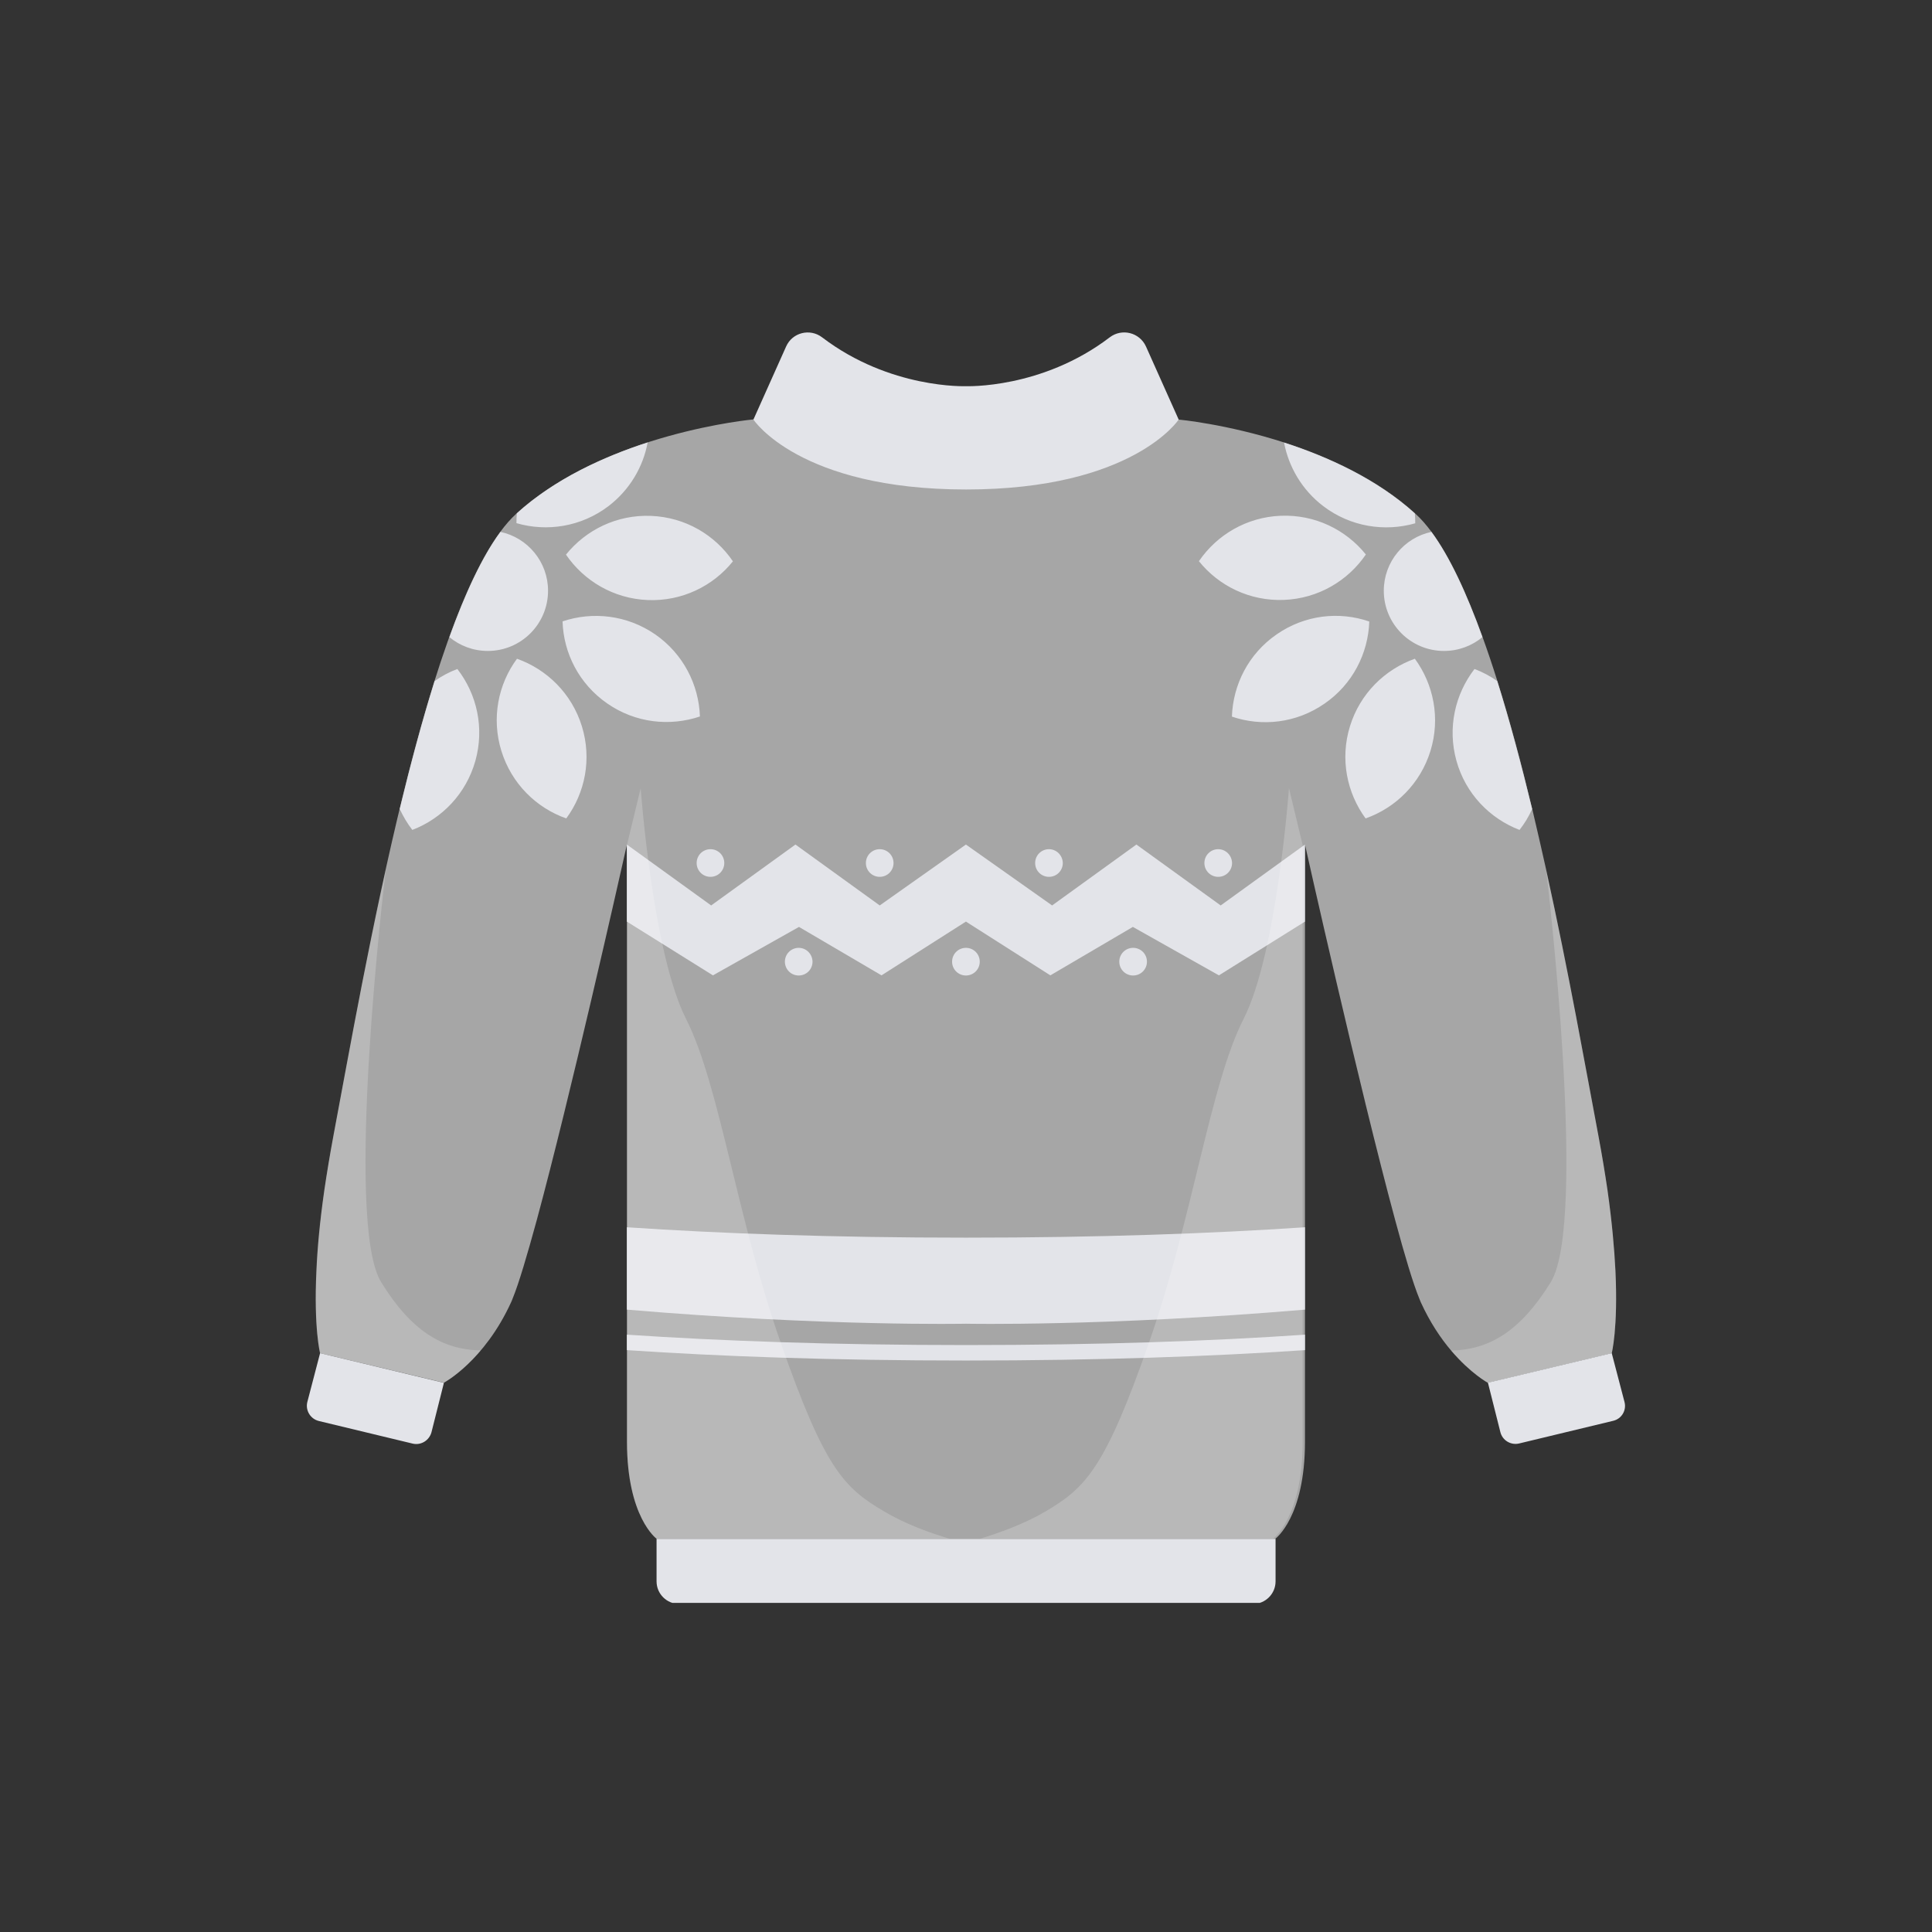 <svg xmlns="http://www.w3.org/2000/svg" xmlns:xlink="http://www.w3.org/1999/xlink" width="500" zoomAndPan="magnify" viewBox="0 0 375 375" height="500" preserveAspectRatio="xMidYMid meet" version="1.0"><rect x="0" y="0" width="375" height="375" fill="#333333" stroke="none"/><defs><filter x="0%" y="0%" width="100%" height="100%" id="6e3ae57474"><feColorMatrix values="0 0 0 0 1 0 0 0 0 1 0 0 0 0 1 0 0 0 1 0" color-interpolation-filters="sRGB"/></filter><clipPath id="09139400a2"><path d="M 59.234 262 L 87 262 L 87 281 L 59.234 281 Z M 59.234 262 " clip-rule="nonzero"/></clipPath><clipPath id="6acc142505"><path d="M 127 298 L 248 298 L 248 311.117 L 127 311.117 Z M 127 298 " clip-rule="nonzero"/></clipPath><clipPath id="90a6fc16bb"><path d="M 288 262 L 315.734 262 L 315.734 281 L 288 281 Z M 288 262 " clip-rule="nonzero"/></clipPath><mask id="d1f7a4b559"><g filter="url(#6e3ae57474)"><rect x="-37.5" width="450" fill="#000000" y="-37.5" height="450" fill-opacity="0.2"/></g></mask><clipPath id="3e3c2afe37"><path d="M 0.68 0.879 L 131.961 0.879 L 131.961 146.801 L 0.68 146.801 Z M 0.68 0.879 " clip-rule="nonzero"/></clipPath><clipPath id="6798c72463"><rect x="0" width="132" y="0" height="147"/></clipPath><mask id="4cab6b3ccc"><g filter="url(#6e3ae57474)"><rect x="-37.5" width="450" fill="#000000" y="-37.5" height="450" fill-opacity="0.2"/></g></mask><clipPath id="53d8574978"><path d="M 0.52 0.48 L 32.922 0.48 L 32.922 100.559 L 0.52 100.559 Z M 0.52 0.48 " clip-rule="nonzero"/></clipPath><clipPath id="035baf4897"><rect x="0" width="33" y="0" height="101"/></clipPath><mask id="356567b6fc"><g filter="url(#6e3ae57474)"><rect x="-37.5" width="450" fill="#000000" y="-37.5" height="450" fill-opacity="0.2"/></g></mask><clipPath id="77bbf4e9dc"><path d="M 1 0.48 L 33.602 0.48 L 33.602 100.559 L 1 100.559 Z M 1 0.48 " clip-rule="nonzero"/></clipPath><clipPath id="323bdfcc90"><rect x="0" width="34" y="0" height="101"/></clipPath></defs><path fill="#a6a6a6" d="M 313.555 246.656 C 313.344 242.406 312.891 237.199 312.016 231.012 C 311.535 227.746 310.953 224.188 310.234 220.363 C 307.926 208.145 304.5 188.73 300.117 168.867 C 300.117 168.84 300.117 168.84 300.117 168.84 C 299.238 164.91 298.336 160.953 297.406 157.023 C 295.336 148.391 293.078 139.918 290.637 132.191 C 289.707 129.215 288.75 126.375 287.766 123.664 C 284.688 115.141 281.395 108.023 277.859 103.242 C 276.824 101.859 275.789 100.664 274.727 99.711 C 274.699 99.684 274.699 99.684 274.676 99.656 C 267.266 92.938 257.73 88.637 249.285 85.898 C 238.078 82.289 228.781 81.438 228.781 81.438 L 187.484 87.176 L 146.215 81.41 C 146.215 81.41 117.477 84.016 100.242 99.684 C 83.004 115.352 70.469 190.035 64.734 220.336 C 64.016 224.188 63.434 227.719 62.953 230.984 C 62.051 237.199 61.598 242.379 61.414 246.629 C 60.883 257.836 62.129 262.645 62.129 262.645 L 86.164 268.379 C 86.164 268.379 94 264.211 99.23 252.711 C 99.34 252.496 99.418 252.258 99.523 251.992 C 100.691 249.152 102.312 243.68 104.199 236.773 C 110.707 212.715 120 171.418 121.488 164.805 L 121.516 164.723 C 121.648 164.191 121.699 163.898 121.699 163.898 C 121.699 163.898 121.699 163.926 121.699 163.953 L 121.699 279.852 C 121.699 294.484 127.438 298.656 127.438 298.656 L 247.559 298.656 C 247.559 298.656 253.293 294.484 253.293 279.852 L 253.293 238.211 C 253.293 204.668 253.293 163.926 253.293 163.926 C 253.293 163.926 263.707 210.59 270.797 236.801 C 272.656 243.707 274.301 249.18 275.473 252.02 C 275.578 252.285 275.684 252.523 275.762 252.738 C 277.57 256.695 279.668 259.801 281.66 262.137 C 285.457 266.602 288.805 268.406 288.805 268.406 L 312.836 262.668 C 312.836 262.645 314.086 257.836 313.555 246.656 Z M 313.555 246.656 " fill-opacity="1" fill-rule="nonzero"/><g clip-path="url(#09139400a2)"><path fill="#e3e4e9" d="M 62.129 262.645 L 59.66 272.098 C 59.234 273.742 60.246 275.418 61.891 275.816 L 80.082 280.199 C 81.703 280.598 83.324 279.586 83.75 277.992 L 86.164 268.406 Z M 62.129 262.645 " fill-opacity="1" fill-rule="nonzero"/></g><g clip-path="url(#6acc142505)"><path fill="#e3e4e9" d="M 127.438 298.684 L 127.438 306.941 C 127.438 309.359 129.402 311.324 131.82 311.324 L 243.203 311.324 C 245.621 311.324 247.586 309.359 247.586 306.941 L 247.586 298.684 Z M 127.438 298.684 " fill-opacity="1" fill-rule="nonzero"/></g><g clip-path="url(#90a6fc16bb)"><path fill="#e3e4e9" d="M 315.309 272.098 L 312.836 262.645 L 288.805 268.379 L 291.219 277.965 C 291.617 279.586 293.266 280.57 294.883 280.172 L 313.078 275.789 C 314.75 275.418 315.758 273.742 315.309 272.098 Z M 315.309 272.098 " fill-opacity="1" fill-rule="nonzero"/></g><path fill="#e3e4e9" d="M 236.934 175.746 L 220.574 163.926 L 204.215 175.746 L 187.484 163.926 L 170.754 175.746 L 154.395 163.926 L 138.035 175.746 L 121.672 163.926 L 121.672 178.879 L 138.379 189.316 L 155.082 179.914 L 171.098 189.316 L 187.484 178.879 L 203.871 189.316 L 219.887 179.914 L 236.59 189.316 L 253.293 178.879 L 253.293 163.926 Z M 236.934 175.746 " fill-opacity="1" fill-rule="nonzero"/><path fill="#e3e4e9" d="M 137.902 164.828 C 136.414 164.828 135.219 166.023 135.219 167.512 C 135.219 169 136.414 170.195 137.902 170.195 C 139.387 170.195 140.582 169 140.582 167.512 C 140.582 166.023 139.387 164.828 137.902 164.828 Z M 155.031 183.977 C 153.543 183.977 152.348 185.172 152.348 186.66 C 152.348 188.148 153.543 189.344 155.031 189.344 C 156.52 189.344 157.711 188.148 157.711 186.66 C 157.688 185.172 156.492 183.977 155.031 183.977 Z M 187.484 183.977 C 185.996 183.977 184.801 185.172 184.801 186.66 C 184.801 188.148 185.996 189.344 187.484 189.344 C 188.973 189.344 190.168 188.148 190.168 186.66 C 190.168 185.172 188.973 183.977 187.484 183.977 Z M 219.938 183.977 C 218.449 183.977 217.254 185.172 217.254 186.66 C 217.254 188.148 218.449 189.344 219.938 189.344 C 221.426 189.344 222.621 188.148 222.621 186.66 C 222.621 185.172 221.426 183.977 219.938 183.977 Z M 170.754 164.828 C 169.266 164.828 168.07 166.023 168.07 167.512 C 168.07 169 169.266 170.195 170.754 170.195 C 172.238 170.195 173.434 169 173.434 167.512 C 173.434 166.023 172.238 164.828 170.754 164.828 Z M 203.605 164.828 C 202.117 164.828 200.922 166.023 200.922 167.512 C 200.922 169 202.117 170.195 203.605 170.195 C 205.094 170.195 206.289 169 206.289 167.512 C 206.262 166.023 205.066 164.828 203.605 164.828 Z M 236.457 164.828 C 234.969 164.828 233.773 166.023 233.773 167.512 C 233.773 169 234.969 170.195 236.457 170.195 C 237.945 170.195 239.141 169 239.141 167.512 C 239.113 166.023 237.918 164.828 236.457 164.828 Z M 236.457 164.828 " fill-opacity="1" fill-rule="nonzero"/><path fill="#e3e4e9" d="M 187.484 240.227 C 161.59 240.227 139.867 239.43 121.672 238.211 L 121.672 254.199 C 160.449 257.492 187.484 256.934 187.484 256.934 C 187.484 256.934 214.52 257.492 253.293 254.199 L 253.293 238.211 C 235.102 239.43 213.379 240.227 187.484 240.227 Z M 187.484 240.227 " fill-opacity="1" fill-rule="nonzero"/><path fill="#e3e4e9" d="M 187.484 261.074 C 161.59 261.074 139.867 260.277 121.672 259.059 L 121.672 262.059 C 139.867 263.281 161.59 264.078 187.484 264.078 C 213.379 264.078 235.102 263.281 253.293 262.059 L 253.293 259.059 C 235.102 260.305 213.379 261.074 187.484 261.074 Z M 187.484 261.074 " fill-opacity="1" fill-rule="nonzero"/><path fill="#e3e4e9" d="M 277.836 103.242 C 272.551 104.355 268.594 109.059 268.594 114.66 C 268.594 121.117 273.824 126.348 280.277 126.348 C 283.121 126.348 285.723 125.34 287.742 123.664 C 284.66 115.141 281.367 108.023 277.836 103.242 Z M 290.609 132.191 C 289.254 131.234 287.766 130.438 286.199 129.852 C 282.43 134.738 280.914 141.273 282.695 147.672 C 284.473 154.074 289.176 158.879 294.938 161.086 C 295.922 159.836 296.742 158.484 297.383 157.023 C 295.281 148.391 293.027 139.918 290.609 132.191 Z M 262.031 140.953 C 260.066 147.301 261.422 153.887 265.059 158.855 C 270.875 156.809 275.684 152.109 277.648 145.762 C 279.613 139.414 278.258 132.828 274.621 127.859 C 268.805 129.934 263.996 134.605 262.031 140.953 Z M 247.797 123.133 C 242.328 126.906 239.324 132.906 239.113 139.094 C 244.957 141.086 251.621 140.371 257.094 136.57 C 262.562 132.801 265.566 126.797 265.777 120.637 C 259.934 118.617 253.27 119.336 247.797 123.133 Z M 249.23 116.441 C 255.871 116.176 261.633 112.723 265.113 107.625 C 261.234 102.816 255.234 99.844 248.594 100.109 C 241.953 100.375 236.191 103.824 232.711 108.926 C 236.562 113.73 242.594 116.707 249.23 116.441 Z M 256.855 98.25 C 262.137 102.258 268.777 103.27 274.699 101.57 C 274.699 100.93 274.676 100.293 274.621 99.656 C 267.211 92.938 257.676 88.637 249.23 85.898 C 250.133 90.625 252.711 95.09 256.855 98.25 Z M 106.375 114.66 C 106.375 109.059 102.418 104.355 97.133 103.242 C 93.602 108.023 90.309 115.141 87.227 123.664 C 89.246 125.34 91.848 126.348 94.691 126.348 C 101.145 126.348 106.375 121.117 106.375 114.66 Z M 84.359 132.191 C 81.941 139.918 79.684 148.391 77.586 157.023 C 78.25 158.457 79.047 159.809 80.031 161.086 C 85.793 158.879 90.469 154.074 92.273 147.672 C 94.055 141.273 92.566 134.738 88.77 129.852 C 87.203 130.438 85.715 131.234 84.359 132.191 Z M 100.348 127.859 C 96.684 132.828 95.355 139.414 97.32 145.762 C 99.285 152.109 104.094 156.809 109.91 158.855 C 113.574 153.887 114.902 147.301 112.938 140.953 C 110.969 134.605 106.164 129.934 100.348 127.859 Z M 127.172 123.133 C 121.699 119.363 115.035 118.645 109.191 120.609 C 109.379 126.773 112.406 132.773 117.875 136.547 C 123.348 140.344 130.012 141.035 135.855 139.07 C 135.645 132.906 132.617 126.906 127.172 123.133 Z M 126.375 100.133 C 119.734 99.867 113.734 102.844 109.855 107.652 C 113.336 112.75 119.098 116.203 125.738 116.469 C 132.375 116.734 138.406 113.758 142.258 108.953 C 138.777 103.824 133.016 100.398 126.375 100.133 Z M 118.09 98.25 C 122.23 95.09 124.832 90.625 125.711 85.871 C 117.266 88.609 107.73 92.91 100.32 99.629 C 100.27 100.266 100.242 100.906 100.242 101.543 C 106.164 103.27 112.805 102.258 118.09 98.25 Z M 215.398 65.477 C 202.199 75.543 187.484 74.957 187.484 74.957 C 187.484 74.957 172.77 75.543 159.57 65.477 C 157.207 63.672 153.781 64.547 152.586 67.254 L 146.238 81.438 C 146.238 81.438 155.109 95.008 187.512 95.008 C 219.887 95.008 228.781 81.438 228.781 81.438 L 222.434 67.254 C 221.188 64.52 217.762 63.672 215.398 65.477 Z M 215.398 65.477 " fill-opacity="1" fill-rule="nonzero"/><g mask="url(#d1f7a4b559)"><g transform="matrix(1, 0, 0, 1, 121, 152)"><g clip-path="url(#6798c72463)"><g clip-path="url(#3e3c2afe37)"><path fill="#ffffff" d="M 30.5 108.52 C 21.918 83.98 18.652 58.562 12.172 45.789 C 5.668 33.016 3.355 0.984 3.355 0.984 L 0.699 11.98 L 0.699 127.879 C 0.699 142.512 6.438 146.684 6.438 146.684 L 63.375 146.684 C 59.684 145.594 54.824 143.867 50.707 141.422 C 42.793 136.801 39.078 133.086 30.5 108.52 Z M 129.188 0.984 C 129.188 0.984 126.879 33.016 120.371 45.789 C 113.863 58.562 110.625 83.98 102.047 108.52 C 93.469 133.059 89.75 136.777 81.836 141.422 C 77.719 143.84 72.859 145.566 69.168 146.684 L 126.105 146.684 C 126.105 146.684 131.844 142.512 131.844 127.879 L 131.844 12.008 Z M 129.188 0.984 " fill-opacity="1" fill-rule="nonzero"/></g></g></g></g><g mask="url(#4cab6b3ccc)"><g transform="matrix(1, 0, 0, 1, 281, 168)"><g clip-path="url(#035baf4897)"><g clip-path="url(#53d8574978)"><path fill="#ffffff" d="M 32.555 78.656 C 32.344 74.406 31.891 69.199 31.016 63.012 C 30.535 59.746 29.953 56.188 29.234 52.363 C 26.926 40.145 23.5 20.73 19.117 0.867 C 19.277 2.301 27.242 69.172 19.992 80.887 C 14.176 90.289 8.148 94.004 0.66 94.137 C 4.457 98.602 7.805 100.406 7.805 100.406 L 31.836 94.668 C 31.836 94.645 33.086 89.836 32.555 78.656 Z M 32.555 78.656 " fill-opacity="1" fill-rule="nonzero"/></g></g></g></g><g mask="url(#356567b6fc)"><g transform="matrix(1, 0, 0, 1, 60, 168)"><g clip-path="url(#323bdfcc90)"><g clip-path="url(#77bbf4e9dc)"><path fill="#ffffff" d="M 13.977 80.859 C 6.75 69.148 14.691 2.301 14.879 0.84 C 10.496 20.707 7.07 40.121 4.762 52.336 C 4.043 56.188 3.457 59.719 2.98 62.984 C 2.105 69.199 1.625 74.379 1.441 78.629 C 0.883 89.836 2.129 94.645 2.129 94.645 L 26.164 100.379 C 26.164 100.379 29.539 98.574 33.309 94.113 C 25.82 93.98 19.793 90.289 13.977 80.859 Z M 13.977 80.859 " fill-opacity="1" fill-rule="nonzero"/></g></g></g></g></svg>